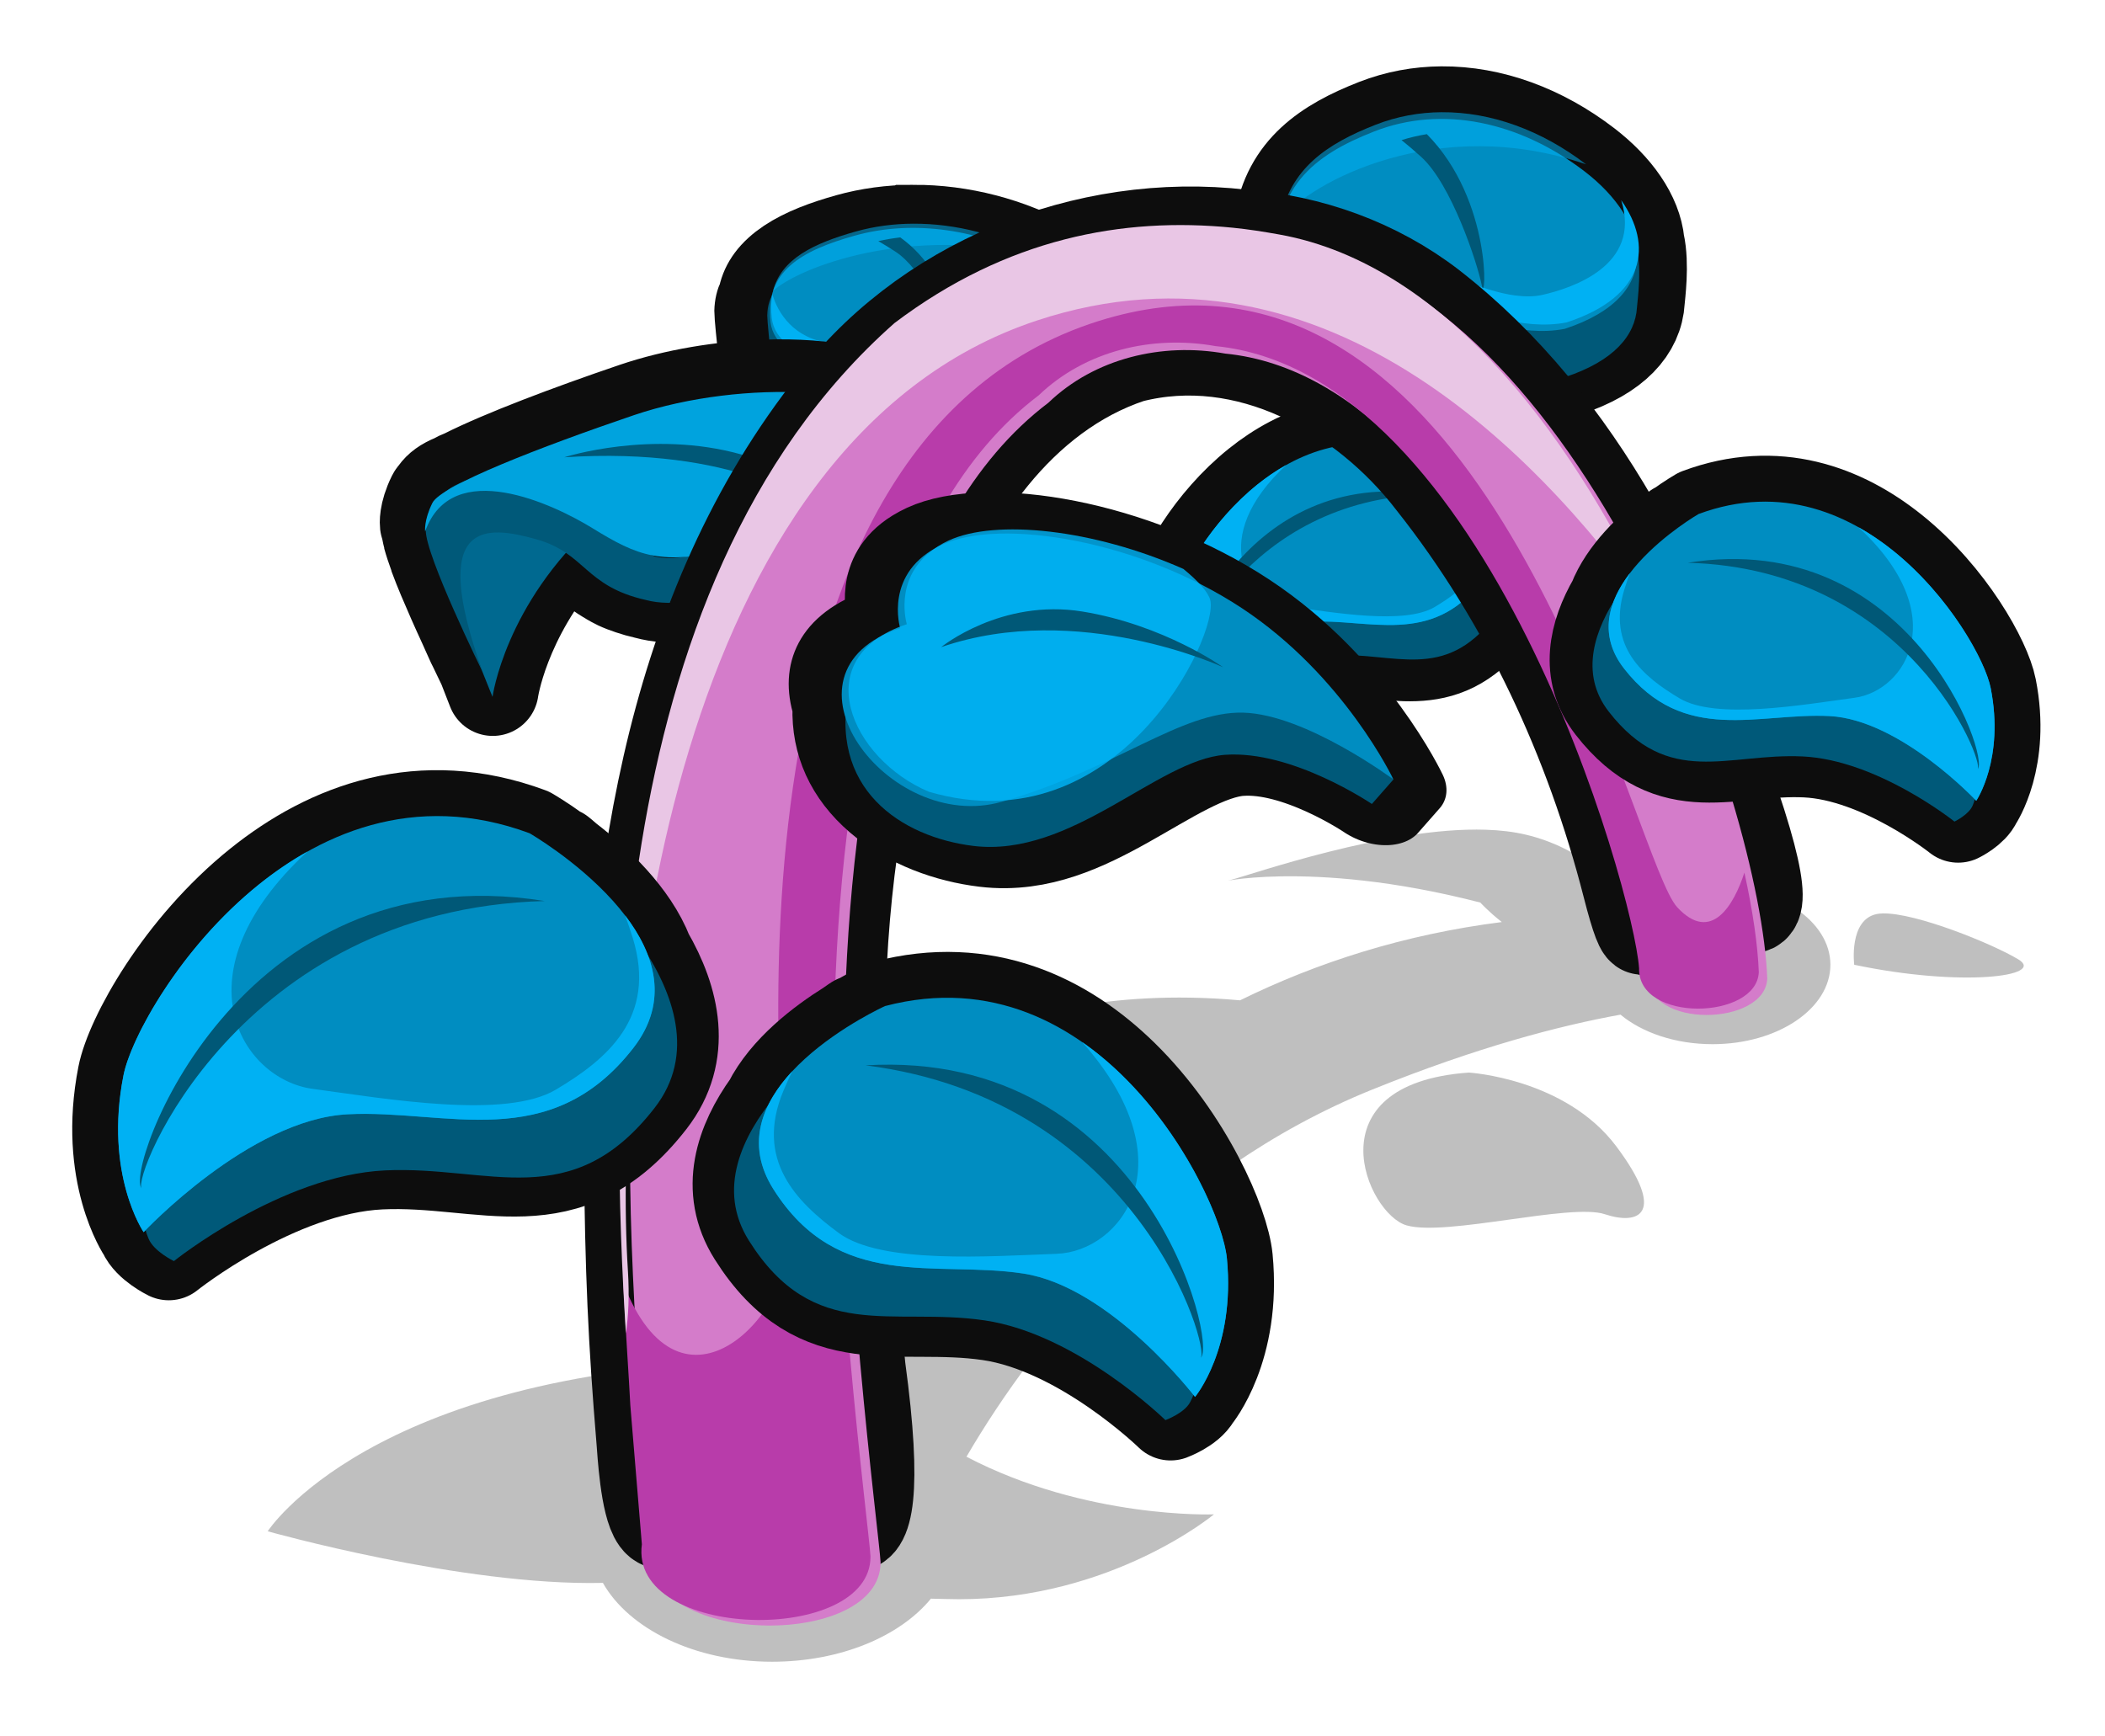 <?xml version="1.0" encoding="UTF-8" standalone="no"?><!-- Created with Inkscape (http://www.inkscape.org/) --><svg xmlns:dc="http://purl.org/dc/elements/1.1/" xmlns:cc="http://creativecommons.org/ns#" xmlns:rdf="http://www.w3.org/1999/02/22-rdf-syntax-ns#" xmlns:svg="http://www.w3.org/2000/svg" xmlns="http://www.w3.org/2000/svg" xmlns:sodipodi="http://sodipodi.sourceforge.net/DTD/sodipodi-0.dtd" xmlns:inkscape="http://www.inkscape.org/namespaces/inkscape" width="229.774" height="189.478" viewBox="0 0 60.794 50.133" version="1.1" id="svg23489" inkscape:version="0.48.5 r10040" sodipodi:docname="stalk_04.svg">
  <defs id="defs23483">
    <clipPath clipPathUnits="userSpaceOnUse" id="clipPath22932">
      <path style="opacity: 0.398; color: rgb(0, 0, 0); fill: rgb(186, 255, 81); fill-opacity: 1; fill-rule: nonzero; stroke: none; stroke-width: 0; marker: none; visibility: visible; display: inline; overflow: visible;" d="m 544.302,181.89 c 0.286,0.592 2.599,1.158 3.742,0.158 0.98,2.777 16.865,0 16.865,0 l 0,-16.172 -30.553,0 0,15.421 c 0,0 6.658,3.493 9.946,0.593 z" id="path22934" inkscape:connector-curvature="0" sodipodi:nodetypes="ccccccc"/>
    </clipPath>
    <clipPath clipPathUnits="userSpaceOnUse" id="clipPath22874">
      <path style="opacity: 0.398; color: rgb(0, 0, 0); fill: rgb(186, 255, 81); fill-opacity: 1; fill-rule: nonzero; stroke: none; stroke-width: 0; marker: none; visibility: visible; display: inline; overflow: visible;" d="m 507.964,172.041 c 5.636,4.145 4.409,7.038 4.245,7.426 -0.163,0.388 -0.454,0.846 -0.555,0.759 0,0 -0.231,1.394 -0.967,1.524 0,0 0.728,2.053 -3.233,2.911 -3.961,0.858 -12.088,-2.45 -11.762,-7.8 0.327,-5.35 9.005,-7.351 12.272,-4.819 z" id="path22876" inkscape:connector-curvature="0" sodipodi:nodetypes="csccssc"/>
    </clipPath>
    <clipPath clipPathUnits="userSpaceOnUse" id="clipPath22894">
      <path style="opacity: 0.398; color: rgb(0, 0, 0); fill: rgb(186, 255, 81); fill-opacity: 1; fill-rule: nonzero; stroke: none; stroke-width: 0; marker: none; visibility: visible; display: inline; overflow: visible;" d="m 519.134,181.843 c 1.53,1.079 2.218,-0.857 2.001,-1.062 0.082,0.041 1.96,0.653 4.329,-2.859 2.369,-3.512 0,-9.965 -8.005,-11.966 -8.005,-2.001 -11.272,3.471 -11.476,10.169 -0.204,6.698 5.758,9.271 9.761,9.72 4.002,0.449 3.39,-4.002 3.39,-4.002 z" id="path22896" inkscape:connector-curvature="0" sodipodi:nodetypes="ccssssc"/>
    </clipPath>
    <clipPath clipPathUnits="userSpaceOnUse" id="clipPath23263">
      <path style="opacity: 0.398; color: rgb(0, 0, 0); fill: rgb(186, 255, 81); fill-opacity: 1; fill-rule: nonzero; stroke: none; stroke-width: 0; marker: none; visibility: visible; display: inline; overflow: visible;" d="m 507.964,172.041 c 5.636,4.145 4.409,7.038 4.245,7.426 -0.163,0.388 -0.454,0.846 -0.555,0.759 0,0 -0.231,1.394 -0.967,1.524 0,0 0.728,2.053 -3.233,2.911 -3.961,0.858 -12.088,-2.45 -11.762,-7.8 0.327,-5.35 9.005,-7.351 12.272,-4.819 z" id="path23265" inkscape:connector-curvature="0" sodipodi:nodetypes="csccssc"/>
    </clipPath>
    <clipPath clipPathUnits="userSpaceOnUse" id="clipPath22907">
      <path style="opacity: 0.398; color: rgb(0, 0, 0); fill: rgb(186, 255, 81); fill-opacity: 1; fill-rule: nonzero; stroke: none; stroke-width: 0; marker: none; visibility: visible; display: inline; overflow: visible;" d="m 525.586,181.985 c 0.895,0.982 2.407,0.642 3.043,0.123 0.161,0.726 12.14,0.235 11.905,0 -0.235,-0.235 4.098,-23.832 0,-26.199 -4.098,-2.366 -15.111,0 -21.318,0 -6.208,0 -9.489,8.762 -8.084,14.003 1.404,5.241 4.818,7.158 7.007,9.979 2.189,2.821 7.449,2.094 7.449,2.094 z" id="path22909" inkscape:connector-curvature="0" sodipodi:nodetypes="ccsssssc"/>
    </clipPath>
    <clipPath clipPathUnits="userSpaceOnUse" id="clipPath23269">
      <path style="opacity: 0.398; color: rgb(0, 0, 0); fill: rgb(186, 255, 81); fill-opacity: 1; fill-rule: nonzero; stroke: none; stroke-width: 0; marker: none; visibility: visible; display: inline; overflow: visible;" d="m 525.586,181.985 c 0.895,0.982 2.407,0.642 3.043,0.123 0.161,0.726 12.14,0.235 11.905,0 -0.235,-0.235 4.098,-23.832 0,-26.199 -4.098,-2.366 -15.111,0 -21.318,0 -6.208,0 -9.489,8.762 -8.084,14.003 1.404,5.241 4.818,7.158 7.007,9.979 2.189,2.821 7.449,2.094 7.449,2.094 z" id="path23271" inkscape:connector-curvature="0" sodipodi:nodetypes="ccsssssc"/>
    </clipPath>
    <clipPath clipPathUnits="userSpaceOnUse" id="clipPath23273">
      <path style="opacity: 0.398; color: rgb(0, 0, 0); fill: rgb(186, 255, 81); fill-opacity: 1; fill-rule: nonzero; stroke: none; stroke-width: 0; marker: none; visibility: visible; display: inline; overflow: visible;" d="m 507.964,172.041 c 5.636,4.145 4.409,7.038 4.245,7.426 -0.163,0.388 -0.454,0.846 -0.555,0.759 0,0 -0.231,1.394 -0.967,1.524 0,0 0.728,2.053 -3.233,2.911 -3.961,0.858 -12.088,-2.45 -11.762,-7.8 0.327,-5.35 9.005,-7.351 12.272,-4.819 z" id="path23275" inkscape:connector-curvature="0" sodipodi:nodetypes="csccssc"/>
    </clipPath>
    <clipPath clipPathUnits="userSpaceOnUse" id="clipPath23277">
      <path style="opacity: 0.398; color: rgb(0, 0, 0); fill: rgb(186, 255, 81); fill-opacity: 1; fill-rule: nonzero; stroke: none; stroke-width: 0; marker: none; visibility: visible; display: inline; overflow: visible;" d="m 519.134,181.843 c 1.53,1.079 2.218,-0.857 2.001,-1.062 0.082,0.041 1.96,0.653 4.329,-2.859 2.369,-3.512 0,-9.965 -8.005,-11.966 -8.005,-2.001 -11.272,3.471 -11.476,10.169 -0.204,6.698 5.758,9.271 9.761,9.72 4.002,0.449 3.39,-4.002 3.39,-4.002 z" id="path23279" inkscape:connector-curvature="0" sodipodi:nodetypes="ccssssc"/>
    </clipPath>
    <clipPath clipPathUnits="userSpaceOnUse" id="clipPath23281">
      <path style="opacity: 0.398; color: rgb(0, 0, 0); fill: rgb(186, 255, 81); fill-opacity: 1; fill-rule: nonzero; stroke: none; stroke-width: 0; marker: none; visibility: visible; display: inline; overflow: visible;" d="m 525.586,181.985 c 0.895,0.982 2.407,0.642 3.043,0.123 0.161,0.726 12.14,0.235 11.905,0 -0.235,-0.235 4.098,-23.832 0,-26.199 -4.098,-2.366 -15.111,0 -21.318,0 -6.208,0 -9.489,8.762 -8.084,14.003 1.404,5.241 4.818,7.158 7.007,9.979 2.189,2.821 7.449,2.094 7.449,2.094 z" id="path23283" inkscape:connector-curvature="0" sodipodi:nodetypes="ccsssssc"/>
    </clipPath>
    <clipPath clipPathUnits="userSpaceOnUse" id="clipPath23285">
      <path style="opacity: 0.398; color: rgb(0, 0, 0); fill: rgb(186, 255, 81); fill-opacity: 1; fill-rule: nonzero; stroke: none; stroke-width: 0; marker: none; visibility: visible; display: inline; overflow: visible;" d="m 544.302,181.89 c 0.286,0.592 2.599,1.158 3.742,0.158 0.98,2.777 16.865,0 16.865,0 l 0,-16.172 -30.553,0 0,15.421 c 0,0 6.658,3.493 9.946,0.593 z" id="path23287" inkscape:connector-curvature="0" sodipodi:nodetypes="ccccccc"/>
    </clipPath>
    <clipPath clipPathUnits="userSpaceOnUse" id="clipPath23289">
      <path style="opacity: 0.398; color: rgb(0, 0, 0); fill: rgb(186, 255, 81); fill-opacity: 1; fill-rule: nonzero; stroke: none; stroke-width: 0; marker: none; visibility: visible; display: inline; overflow: visible;" d="m 507.964,172.041 c 5.636,4.145 4.409,7.038 4.245,7.426 -0.163,0.388 -0.454,0.846 -0.555,0.759 0,0 -0.231,1.394 -0.967,1.524 0,0 0.728,2.053 -3.233,2.911 -3.961,0.858 -12.088,-2.45 -11.762,-7.8 0.327,-5.35 9.005,-7.351 12.272,-4.819 z" id="path23291" inkscape:connector-curvature="0" sodipodi:nodetypes="csccssc"/>
    </clipPath>
    <clipPath clipPathUnits="userSpaceOnUse" id="clipPath22919">
      <path style="opacity: 0.398; color: rgb(0, 0, 0); fill: rgb(186, 255, 81); fill-opacity: 1; fill-rule: nonzero; stroke: none; stroke-width: 0; marker: none; visibility: visible; display: inline; overflow: visible;" d="m 533.244,180.679 c -0.163,1.164 0.51,2.001 2.001,1.205 -1.743,1.502 -0.716,1.262 1.421,3.052 2.137,1.79 11.493,0.982 12.129,0.52 0.635,-0.462 8.028,-6.411 8.086,-8.663 0.058,-2.252 -1.906,-15.017 -5.198,-17.789 -3.292,-2.772 -16.46,-0.578 -19.752,-0.058 -3.292,0.52 -10.165,5.718 -9.934,5.776 0.231,0.058 2.83,15.421 2.772,15.652 -0.058,0.231 2.426,4.158 2.83,3.927 0.404,-0.231 3.951,-3.172 3.951,-3.172 0,0 1.592,0.899 1.694,-0.449 z" id="path22921" inkscape:connector-curvature="0" sodipodi:nodetypes="ccsssssssscc"/>
    </clipPath>
    <clipPath clipPathUnits="userSpaceOnUse" id="clipPath23295">
      <path style="opacity: 0.398; color: rgb(0, 0, 0); fill: rgb(186, 255, 81); fill-opacity: 1; fill-rule: nonzero; stroke: none; stroke-width: 0; marker: none; visibility: visible; display: inline; overflow: visible;" d="m 525.586,181.985 c 0.895,0.982 2.407,0.642 3.043,0.123 0.161,0.726 12.14,0.235 11.905,0 -0.235,-0.235 4.098,-23.832 0,-26.199 -4.098,-2.366 -15.111,0 -21.318,0 -6.208,0 -9.489,8.762 -8.084,14.003 1.404,5.241 4.818,7.158 7.007,9.979 2.189,2.821 7.449,2.094 7.449,2.094 z" id="path23297" inkscape:connector-curvature="0" sodipodi:nodetypes="ccsssssc"/>
    </clipPath>
    <clipPath clipPathUnits="userSpaceOnUse" id="clipPath23299">
      <path style="opacity: 0.398; color: rgb(0, 0, 0); fill: rgb(186, 255, 81); fill-opacity: 1; fill-rule: nonzero; stroke: none; stroke-width: 0; marker: none; visibility: visible; display: inline; overflow: visible;" d="m 525.586,181.985 c 0.895,0.982 2.407,0.642 3.043,0.123 0.161,0.726 12.14,0.235 11.905,0 -0.235,-0.235 4.098,-23.832 0,-26.199 -4.098,-2.366 -15.111,0 -21.318,0 -6.208,0 -9.489,8.762 -8.084,14.003 1.404,5.241 4.818,7.158 7.007,9.979 2.189,2.821 7.449,2.094 7.449,2.094 z" id="path23301" inkscape:connector-curvature="0" sodipodi:nodetypes="ccsssssc"/>
    </clipPath>
  </defs>
  <sodipodi:namedview id="base" pagecolor="#7d848b" bordercolor="#666666" borderopacity="1.0" inkscape:pageopacity="0" inkscape:pageshadow="2" inkscape:zoom="0.8098268" inkscape:cx="-51.89741" inkscape:cy="23.278638" inkscape:document-units="px" inkscape:current-layer="layer1" showgrid="false" inkscape:pagecheckerboard="false" showborder="true" units="px" inkscape:window-width="1920" inkscape:window-height="1017" inkscape:window-x="-8" inkscape:window-y="-8" inkscape:window-maximized="1" inkscape:showpageshadow="false" guidetolerance="28" fit-margin-top="8" fit-margin-left="8" fit-margin-right="8" fit-margin-bottom="8">
    <inkscape:grid type="xygrid" id="grid24034" spacingx="1px" spacingy="1px" empspacing="8" visible="true" enabled="true" snapvisiblegridlinesonly="true" originx="-518.756px" originy="362.882px"/>
  </sodipodi:namedview>
  <g inkscape:label="Layer 1" inkscape:groupmode="layer" id="layer1" transform="translate(-137.254,-342.88)">
    <g id="g33946" gds_color="leaves" gds_switchable="leaves">
      <g transform="matrix(-0.725,0,0,0.521,369.785,378.369)" id="g30741">
        <path inkscape:connector-curvature="0" style="color: rgb(0, 0, 0); fill: rgb(0, 89, 121); fill-opacity: 1; fill-rule: nonzero; stroke: rgb(13, 13, 13); stroke-width: 16.275; stroke-miterlimit: 4; stroke-opacity: 1; stroke-dasharray: none; marker: none; visibility: visible; display: inline; overflow: visible;" d="m -134.812,-565.281 c -6.447,-0.044 -13.058,2.356 -18.906,6.844 -3.918,3.007 -6.504,6.693 -6.844,10.219 -0.644,2.823 -0.074,6.865 -0.031,7.594 0.213,3.66 3.012,7.015 9.438,9.125 5.935,1.187 12.469,-1.781 12.469,-1.781 0,0 2.377,2.782 7.125,3.969 4.748,1.187 17.209,-0.609 18,-9.906 0.077,-0.907 0.515,-6.9 0.5,-7.719 -0.027,-1.58 -0.264,-2.829 -0.625,-3.844 -1.089,-6.974 -6.006,-10.33 -12.531,-12.875 -2.766,-1.079 -5.663,-1.605 -8.594,-1.625 z" transform="matrix(0.265,0,0,0.265,320.082,94.084)" id="path30743"/>
        <path sodipodi:nodetypes="cssssssscc" inkscape:connector-curvature="0" id="path30745" d="m 280.09,-46.539 c -1.7,-0.558 -2.442,-1.451 -2.498,-2.419 -0.012,-0.211 -0.201,-1.473 0.058,-2.212 0.284,-0.809 0.834,-0.114 1.756,-0.821 2.251,-1.727 4.937,-2.3 7.279,-1.386 1.933,0.754 3.443,0.417 3.483,2.752 0.004,0.217 -0.109,1.805 -0.129,2.045 -0.209,2.46 -3.51,2.931 -4.767,2.617 -1.256,-0.314 -1.884,-1.047 -1.884,-1.047 0,0 -1.727,0.785 -3.297,0.471 z" style="color: rgb(0, 0, 0); fill: rgb(0, 89, 121); fill-opacity: 1; fill-rule: nonzero; stroke: none; stroke-width: 0; marker: none; visibility: visible; display: inline; overflow: visible;"/>
        <path style="color: rgb(0, 0, 0); fill: rgb(0, 141, 193); fill-opacity: 1; fill-rule: nonzero; stroke: none; stroke-width: 0; marker: none; visibility: visible; display: inline; overflow: visible;" d="m 280.09,-48.214 c -3.507,-1.151 -2.935,-3.725 -0.684,-5.452 2.251,-1.727 4.937,-2.3 7.279,-1.386 2.113,0.824 3.594,1.97 3.353,4.797 -0.209,2.46 -3.51,2.931 -4.767,2.617 -1.256,-0.314 -1.884,-1.047 -1.884,-1.047 0,0 -1.727,0.785 -3.297,0.471 z" id="path30747" inkscape:connector-curvature="0" sodipodi:nodetypes="csssscc"/>
        <path inkscape:connector-curvature="0" style="opacity: 0.544; color: rgb(0, 0, 0); fill: rgb(0, 177, 243); fill-opacity: 1; fill-rule: nonzero; stroke: none; stroke-width: 0; marker: none; visibility: visible; display: inline; overflow: visible;" d="m -134.812,-565.281 c -6.434,-0.044 -13.036,2.342 -18.875,6.812 19.354,-6.631 35.971,2.242 39.938,7.25 -1.225,-6.677 -6.082,-9.946 -12.469,-12.438 -2.766,-1.079 -5.663,-1.605 -8.594,-1.625 z" transform="matrix(0.265,0,0,0.265,320.082,94.084)" id="path30749"/>
        <path style="color: rgb(0, 0, 0); fill: rgb(0, 177, 243); fill-opacity: 1; fill-rule: nonzero; stroke: none; stroke-width: 0; marker: none; visibility: visible; display: inline; overflow: visible;" d="m -158.281,-553.781 c -4.146,5.875 -3.236,12.567 7.125,15.969 5.935,1.187 12.469,-1.781 12.469,-1.781 0,0 2.377,2.751 7.125,3.938 4.748,1.187 17.209,-0.577 18,-9.875 0.158,-1.853 0.118,-3.502 -0.094,-5 -0.793,3.909 -3.215,9.299 -8.686,10.217 -11.863,1.992 -14.939,-3.249 -14.939,-3.249 0,0 -6.335,3.145 -10.688,2.156 -3.766,-0.856 -13.015,-3.785 -10.312,-12.375 z" transform="matrix(0.265,0,0,0.265,320.082,94.084)" id="path30751" inkscape:connector-curvature="0" sodipodi:nodetypes="cccsscscsc"/>
        <path inkscape:connector-curvature="0" style="color: rgb(0, 0, 0); fill: rgb(0, 88, 119); fill-opacity: 1; fill-rule: nonzero; stroke: none; stroke-width: 0; marker: none; visibility: visible; display: inline; overflow: visible;" d="m 284.869,-54.956 c -2.283,2.31 -2.049,5.972 -1.902,5.234 0.157,-0.785 1.053,-3.506 2.1,-4.448 0.262,-0.236 0.486,-0.427 0.678,-0.579 -0.289,-0.093 -0.58,-0.157 -0.876,-0.207 z" id="path30753"/>
      </g>
      <g transform="matrix(1.097,0,0,1.097,-230.157,585.015)" id="g32090">
        <g transform="matrix(-0.532,-0.014,0.047,0.787,485.192,-187.079)" id="g32018">
          <g id="g32020" transform="translate(-2.073,2.813)">
            <path id="path32022" transform="matrix(-0.498,-0.009,0.03,0.337,-7.972,285.022)" d="m -563.75,-944.969 c -4.199,0.145 -8.887,0.874 -13.031,2.281 -6.455,2.192 -13.082,4.686 -16.875,6.594 -0.383,0.146 -0.737,0.317 -1.062,0.5 -0.931,0.378 -1.453,0.78 -1.812,1.281 -0.084,0.116 -0.185,0.212 -0.25,0.344 -0.431,0.868 -0.616,1.576 -0.688,2.062 -0.068,0.458 -0.035,0.714 -0.031,0.75 0.006,-0.018 0.023,-0.021 0.031,-0.031 0.008,-0.022 0.023,-0.041 0.031,-0.062 -0.006,0.251 0.057,0.586 0.156,1 0.021,0.087 0.038,0.157 0.062,0.25 0.006,0.022 -0.006,0.04 0,0.062 0.142,0.525 0.35,1.141 0.594,1.812 0.016,0.045 0.015,0.079 0.031,0.125 0.496,1.352 1.176,2.918 1.844,4.438 0.384,0.873 0.699,1.555 1.062,2.344 0.288,0.624 0.603,1.367 0.844,1.875 0.051,0.107 0.14,0.274 0.188,0.375 0.391,0.82 0.762,1.584 0.812,1.688 0.007,0.014 0.094,0.188 0.094,0.188 0.54,1.367 0.938,2.406 0.938,2.406 0,0 0.975,-7.091 7.312,-14.312 0.287,0.196 0.554,0.416 0.812,0.625 0.073,0.06 0.147,0.127 0.219,0.188 0.179,0.149 0.356,0.285 0.531,0.438 0.158,0.137 0.309,0.268 0.469,0.406 0.095,0.082 0.185,0.168 0.281,0.25 0.249,0.212 0.507,0.419 0.781,0.625 0.041,0.031 0.083,0.063 0.125,0.094 0.251,0.184 0.527,0.356 0.812,0.531 0.105,0.065 0.201,0.124 0.312,0.188 0.24,0.137 0.477,0.279 0.75,0.406 0.39,0.184 0.809,0.341 1.281,0.5 0.472,0.159 0.99,0.309 1.562,0.438 0.335,0.091 0.658,0.16 1,0.219 0.011,10e-4 0.021,-10e-4 0.031,0 2.795,0.475 5.777,-0.092 8.344,-1.281 3.748,-1.252 7.386,-3.127 9.5,-4.438 2.926,-1.814 5.491,-4.824 5.719,-5.906 0.977,-4.095 -0.11,-5.756 -0.75,-6.344 -0.004,-0.014 -0.027,-0.018 -0.031,-0.031 -0.593,-2.009 -5.743,-3.091 -12,-2.875 z m -11.125,16.219 c 0.419,0.079 0.86,0.127 1.312,0.156 0.368,0.024 0.726,0.042 1.125,0.031 0.107,-0.002 0.203,0.005 0.312,0 -0.053,0.007 -0.104,0.026 -0.156,0.031 -0.021,0.002 -0.041,-0.002 -0.062,0 -0.336,0.034 -0.667,0.039 -1,0.031 -0.074,-0.002 -0.145,0.004 -0.219,0 -0.363,-0.018 -0.735,-0.052 -1.094,-0.125 -0.085,-0.035 -0.136,-0.09 -0.219,-0.125 z" style="color: rgb(0, 0, 0); fill: rgb(156, 237, 255); fill-opacity: 1; fill-rule: nonzero; stroke: rgb(13, 13, 13); stroke-width: 9.116; stroke-linecap: round; stroke-linejoin: round; stroke-miterlimit: 4; stroke-opacity: 1; stroke-dasharray: none; stroke-dashoffset: 37.6; marker: none; visibility: visible; display: inline; overflow: visible;" inkscape:connector-curvature="0"/>
            <path style="color: rgb(0, 0, 0); fill: rgb(0, 105, 144); fill-opacity: 1; fill-rule: nonzero; stroke: none; stroke-width: 0; marker: none; visibility: visible; display: inline; overflow: visible;" d="m -252.344,-444.141 c 17.905,10.631 21.262,22.381 21.262,22.381 0,0 9.512,-17.905 8.952,-22.94 -0.56,-5.036 -16.226,-6.155 -23.5,-5.595 -7.274,0.56 -6.714,6.155 -6.714,6.155 z" id="path32024" inkscape:connector-curvature="0" transform="matrix(0.265,0,0,0.265,320.082,94.084)"/>
          </g>
          <path style="color: rgb(0, 0, 0); fill: rgb(0, 89, 121); fill-opacity: 1; fill-rule: nonzero; stroke: none; stroke-width: 0; marker: none; visibility: visible; display: inline; overflow: visible;" d="m -314.803,-447.637 c 0,0 -4.533,1.284 -1.421,8.376 0.55,1.384 5.704,5.322 11.416,7.729 7.84,3.304 26.218,9.304 36.149,7.625 11.33,-1.539 10.716,-5.73 19.815,-7.312 9.1,-1.583 20.173,-2.355 11.469,17.031 0,0 9.489,-14.647 9.094,-17.812 -0.396,-3.165 -2.891,-6.751 -17.812,-4.75 -10.847,1.454 -9.754,3.297 -24.784,7.324 -5.784,0.7 -12.152,-1.328 -18.716,-4.168 -7.013,-3.034 -4.033,-8.068 -7.876,-9.83 z" transform="matrix(0.265,0,0,0.265,320.082,94.084)" id="path32026" inkscape:connector-curvature="0" sodipodi:nodetypes="ccscscsscscc"/>
          <path style="color: rgb(0, 0, 0); fill: rgb(0, 163, 222); fill-opacity: 1; fill-rule: nonzero; stroke: none; stroke-width: 0; marker: none; visibility: visible; display: inline; overflow: visible;" d="m -228.144,-431.831 c -5.875,-9.652 -24.425,-3.838 -31.333,-0.979 -8.113,3.357 -12.589,4.616 -25.738,2.098 -13.149,-2.518 -27.471,-9.403 -30.247,-15.666 -2.262,-5.103 25.787,-5.999 47.009,-0.849 17.882,4.34 36.812,9.52 38.631,11.758 1.818,2.238 1.679,3.637 1.679,3.637 z" id="path32028" inkscape:connector-curvature="0" transform="matrix(0.265,0,0,0.265,320.082,94.084)" sodipodi:nodetypes="csssssc"/>
        </g>
        <path inkscape:connector-curvature="0" id="path32030" d="m 349.778,-208.684 c 4.515,-0.296 6.588,1.258 6.292,1.258 -0.296,0 0.74,-0.666 -1.628,-1.332 -2.369,-0.666 -4.663,0.074 -4.663,0.074 z" style="color: rgb(0, 0, 0); fill: rgb(0, 88, 119); fill-opacity: 1; fill-rule: nonzero; stroke: none; stroke-width: 0; marker: none; visibility: visible; display: inline; overflow: visible;"/>
      </g>
      <g transform="matrix(-0.547,0.428,0.428,0.547,361.73,248.215)" id="g32004">
        <path inkscape:connector-curvature="0" style="color: rgb(0, 0, 0); fill: rgb(0, 89, 121); fill-opacity: 1; fill-rule: nonzero; stroke: rgb(13, 13, 13); stroke-width: 14.392; stroke-linejoin: round; stroke-miterlimit: 4; stroke-opacity: 1; stroke-dasharray: none; marker: none; visibility: visible; display: inline; overflow: visible;" d="m -38.938,-520.062 c -8.372,-0.101 -17.236,2.664 -22.875,11.844 0,0 -0.484,1.195 -1,3 -0.005,0.018 0.005,0.044 0,0.062 -0.036,0.058 -0.089,0.098 -0.125,0.156 0,0 -0.085,0.342 -0.188,0.906 -0.83,3.259 -1.551,7.855 -0.406,11.625 0.687,4.879 2.838,9.608 8.281,10.969 12.309,3.077 15.527,-5.304 23.5,-10.969 7.973,-5.665 20.844,-5.531 20.844,-5.531 0,0 0.898,-1.849 0.562,-3.094 0,0 -0.429,-6.564 -7.562,-12.719 -2.71,-2.338 -11.543,-6.136 -21.031,-6.25 z" transform="matrix(0.265,0,0,0.265,320.082,94.084)" id="path32006"/>
        <path sodipodi:nodetypes="csscssc" inkscape:connector-curvature="0" id="path32008" d="m 303.427,-39.528 c 3.183,-5.181 10.567,-2.571 11.917,-1.406 1.252,1.08 1.829,1.788 2.003,2.436 0.089,0.329 -0.153,0.821 -0.153,0.821 0,0 -3.405,-0.037 -5.514,1.462 -2.11,1.499 -2.961,3.72 -6.218,2.905 -3.257,-0.814 -2.036,-6.218 -2.036,-6.218 z" style="color: rgb(0, 0, 0); fill: rgb(0, 89, 121); fill-opacity: 1; fill-rule: nonzero; stroke: none; stroke-width: 0; marker: none; visibility: visible; display: inline; overflow: visible;"/>
        <path style="color: rgb(0, 0, 0); fill: rgb(0, 141, 193); fill-opacity: 1; fill-rule: nonzero; stroke: none; stroke-width: 0; marker: none; visibility: visible; display: inline; overflow: visible;" d="m -61.827,-508.206 c 12.03,-19.583 38.821,-9.996 43.922,-5.595 7.134,6.155 7.572,12.705 7.572,12.705 0,0 -14.286,-2.214 -21.84,3.101 -7.554,5.315 -12.589,14.687 -24.899,11.61 -12.309,-3.077 -4.756,-21.821 -4.756,-21.821 z" id="path32010" inkscape:connector-curvature="0" transform="matrix(0.265,0,0,0.265,320.082,94.084)" sodipodi:nodetypes="cscssc"/>
        <path inkscape:connector-curvature="0" style="color: rgb(0, 0, 0); fill: rgb(0, 177, 243); fill-opacity: 1; fill-rule: nonzero; stroke: none; stroke-width: 0; marker: none; visibility: visible; display: inline; overflow: visible;" d="m -38.938,-520.062 c -1.811,-0.022 -3.648,0.092 -5.469,0.375 16.839,1.371 17.999,12.993 13.344,17.781 -4.896,5.036 -12.451,13.426 -17.906,14.125 -5.455,0.699 -11.609,0.555 -14.406,-6.719 -0.298,-0.774 -0.534,-1.459 -0.75,-2.125 0.057,4.495 1.639,8.894 7.062,10.25 12.309,3.077 17.321,-6.31 24.875,-11.625 7.554,-5.315 21.844,-3.094 21.844,-3.094 0,0 -0.429,-6.564 -7.562,-12.719 -2.71,-2.338 -11.543,-6.136 -21.031,-6.25 z" transform="matrix(0.265,0,0,0.265,320.082,94.084)" id="path32012"/>
        <path style="color: rgb(0, 0, 0); fill: rgb(0, 88, 119); fill-opacity: 1; fill-rule: nonzero; stroke: none; stroke-width: 0; marker: none; visibility: visible; display: inline; overflow: visible;" d="m -59.029,-502.331 c 19.922,-21.497 46.688,-4.329 46.3,-2.098 0.177,-1.359 -23.211,-15.038 -46.3,2.098 z" id="path32014" inkscape:connector-curvature="0" transform="matrix(0.265,0,0,0.265,320.082,94.084)" sodipodi:nodetypes="ccc"/>
      </g>
      <g transform="matrix(-0.834,0,0,0.834,416.043,392.588)" id="g32205">
        <path inkscape:connector-curvature="0" style="color: rgb(0, 0, 0); fill: rgb(0, 89, 121); fill-opacity: 1; fill-rule: nonzero; stroke: rgb(13, 13, 13); stroke-width: 11.991; stroke-miterlimit: 4; stroke-opacity: 1; stroke-dasharray: none; marker: none; visibility: visible; display: inline; overflow: visible;" d="m -134.812,-565.281 c -6.447,-0.044 -13.058,2.356 -18.906,6.844 -3.918,3.007 -6.504,6.693 -6.844,10.219 -0.644,2.823 -0.074,6.865 -0.031,7.594 0.213,3.66 3.012,7.015 9.438,9.125 5.935,1.187 12.469,-1.781 12.469,-1.781 0,0 2.377,2.782 7.125,3.969 4.748,1.187 17.209,-0.609 18,-9.906 0.077,-0.907 0.515,-6.9 0.5,-7.719 -0.027,-1.58 -0.264,-2.829 -0.625,-3.844 -1.089,-6.974 -6.006,-10.33 -12.531,-12.875 -2.766,-1.079 -5.663,-1.605 -8.594,-1.625 z" transform="matrix(0.265,0,0,0.265,320.082,94.084)" id="path32207"/>
        <path sodipodi:nodetypes="cssssssscc" inkscape:connector-curvature="0" id="path32209" d="m 280.09,-46.539 c -1.7,-0.558 -2.442,-1.451 -2.498,-2.419 -0.012,-0.211 -0.201,-1.473 0.058,-2.212 0.284,-0.809 0.834,-0.114 1.756,-0.821 2.251,-1.727 4.937,-2.3 7.279,-1.386 1.933,0.754 3.443,0.417 3.483,2.752 0.004,0.217 -0.109,1.805 -0.129,2.045 -0.209,2.46 -3.51,2.931 -4.767,2.617 -1.256,-0.314 -1.884,-1.047 -1.884,-1.047 0,0 -1.727,0.785 -3.297,0.471 z" style="color: rgb(0, 0, 0); fill: rgb(0, 89, 121); fill-opacity: 1; fill-rule: nonzero; stroke: none; stroke-width: 0; marker: none; visibility: visible; display: inline; overflow: visible;"/>
        <path style="color: rgb(0, 0, 0); fill: rgb(0, 141, 193); fill-opacity: 1; fill-rule: nonzero; stroke: none; stroke-width: 0; marker: none; visibility: visible; display: inline; overflow: visible;" d="m 280.09,-48.214 c -3.507,-1.151 -2.935,-3.725 -0.684,-5.452 2.251,-1.727 4.937,-2.3 7.279,-1.386 2.113,0.824 3.594,1.97 3.353,4.797 -0.209,2.46 -3.51,2.931 -4.767,2.617 -1.256,-0.314 -1.884,-1.047 -1.884,-1.047 0,0 -1.727,0.785 -3.297,0.471 z" id="path32211" inkscape:connector-curvature="0" sodipodi:nodetypes="csssscc"/>
        <path inkscape:connector-curvature="0" style="opacity: 0.544; color: rgb(0, 0, 0); fill: rgb(0, 177, 243); fill-opacity: 1; fill-rule: nonzero; stroke: none; stroke-width: 0; marker: none; visibility: visible; display: inline; overflow: visible;" d="m -134.812,-565.281 c -6.434,-0.044 -13.036,2.342 -18.875,6.812 19.354,-6.631 35.971,2.242 39.938,7.25 -1.225,-6.677 -6.082,-9.946 -12.469,-12.438 -2.766,-1.079 -5.663,-1.605 -8.594,-1.625 z" transform="matrix(0.265,0,0,0.265,320.082,94.084)" id="path32213"/>
        <path style="color: rgb(0, 0, 0); fill: rgb(0, 177, 243); fill-opacity: 1; fill-rule: nonzero; stroke: none; stroke-width: 0; marker: none; visibility: visible; display: inline; overflow: visible;" d="m -158.281,-553.781 c -4.146,5.875 -3.236,12.567 7.125,15.969 5.935,1.187 12.469,-1.781 12.469,-1.781 0,0 2.377,2.751 7.125,3.938 4.748,1.187 17.209,-0.577 18,-9.875 0.158,-1.853 0.118,-3.502 -0.094,-5 -0.793,3.909 -3.215,9.299 -8.686,10.217 -11.863,1.992 -14.939,-3.249 -14.939,-3.249 0,0 -6.335,3.145 -10.688,2.156 -3.766,-0.856 -13.015,-3.785 -10.312,-12.375 z" transform="matrix(0.265,0,0,0.265,320.082,94.084)" id="path32215" inkscape:connector-curvature="0" sodipodi:nodetypes="cccsscscsc"/>
        <path inkscape:connector-curvature="0" style="color: rgb(0, 0, 0); fill: rgb(0, 88, 119); fill-opacity: 1; fill-rule: nonzero; stroke: none; stroke-width: 0; marker: none; visibility: visible; display: inline; overflow: visible;" d="m 284.869,-54.956 c -2.283,2.31 -2.049,5.972 -1.902,5.234 0.157,-0.785 1.053,-3.506 2.1,-4.448 0.262,-0.236 0.486,-0.427 0.678,-0.579 -0.289,-0.093 -0.58,-0.157 -0.876,-0.207 z" id="path32217"/>
      </g>
    </g>
    <path style="opacity: 0.25; color: rgb(0, 0, 0); fill: rgb(0, 0, 0); fill-opacity: 1; fill-rule: nonzero; stroke: none; stroke-width: 0; marker: none; visibility: visible; display: inline; overflow: visible;" d="m 340.219,-133.531 c -10.729,-0.346 -25.652,4.929 -27.812,5.469 -2.47,0.617 8.048,-2.471 27.188,2.469 0,0 0.868,0.964 2.344,2.125 -10.668,1.352 -20.166,4.419 -28.531,8.531 -15.006,-1.355 -24.469,2.312 -24.469,2.312 0,0 4.143,3.952 8.812,7.438 -14.755,11.277 -24.372,25.173 -29.188,34.812 -3.627,-3.25 -8.625,-5.219 -8.625,-5.219 -41.367,1.235 -52.5,18.531 -52.5,18.531 0,0 21.207,5.986 36.531,5.625 2.827,5.008 9.995,8.594 18.438,8.594 7.461,0 13.953,-2.772 17.312,-6.875 1.017,0.016 1.988,0.062 3.062,0.062 16.67,0 27.781,-9.25 27.781,-9.25 0,0 -13.933,0.539 -26.969,-6.281 7.684,-13.162 22.143,-31.103 44.25,-40.031 11.416,-4.61 20.306,-6.936 27.031,-8.156 2.358,1.962 5.985,3.219 10.031,3.219 7.105,0 12.844,-3.882 12.844,-8.656 0,-4.774 -5.738,-8.625 -12.844,-8.625 -6.564,0 -7.056,-1.017 -7.844,3.25 -0.294,-0.009 -0.582,-0.025 -0.875,-0.031 -1.255,-3.319 -5.635,-7.365 -11.656,-8.781 -1.312,-0.309 -2.78,-0.482 -4.312,-0.531 z m 43.219,9.125 c -0.238,0.006 -0.432,0.024 -0.625,0.062 -3.087,0.617 -2.469,5.531 -2.469,5.531 11.731,2.47 20.962,1.258 17.875,-0.594 -2.894,-1.736 -11.209,-5.095 -14.781,-5 z m -45.094,17.344 c -17.288,1.235 -11.103,15.421 -6.781,16.656 4.322,1.235 17.889,-2.454 21.594,-1.219 3.704,1.235 6.807,0.003 1.25,-7.406 -5.557,-7.409 -16.062,-8.031 -16.062,-8.031 z" transform="matrix(0.265,0,0,0.265,90.014,402.232)" id="path34774" gds_color="shadow" inkscape:connector-curvature="0" gds_switchable="shadow"/>
    <g id="g31747" transform="matrix(1.086,0.107,-0.107,1.086,9.486,352.575)" gds_color="stalk">
      <path sodipodi:nodetypes="cccsccccccscccccc" inkscape:connector-curvature="0" id="path31736" d="m 148.971,-17.347 c -4.164,-0.074 -8.323,2.099 -10.451,5.713 -3.732,5.967 -3.927,13.34 -3.283,20.141 0.315,2.965 0.595,4.897 1.061,7.433 0.111,0.606 0.845,5.574 1.861,-2.085 0.949,3.268 1.572,1.661 2.464,1.319 0.486,2.286 2.782,4.868 1.218,-1.698 -1.444,-7.237 -2.36,-12.824 -0.667,-20.139 0.732,-2.893 2.336,-5.92 5.176,-7.186 2.976,-1.085 6.227,0.312 8.293,2.52 2.765,2.865 4.826,6.379 6.185,10.117 1.303,3.586 -0.086,-2.622 -0.569,-3.909 -0.19,1.277 0.777,-1.42 1.584,1.285 0.441,1.477 4.228,5.848 1.313,-0.361 -2.022,-4.525 -4.741,-9.069 -9.024,-11.772 -1.54,-0.961 -3.349,-1.417 -5.16,-1.377 z" style="color: rgb(0, 0, 0); fill: rgb(212, 124, 202); fill-opacity: 1; fill-rule: nonzero; stroke: rgb(13, 13, 13); stroke-width: 2.425; stroke-linejoin: round; stroke-miterlimit: 4; stroke-opacity: 1; stroke-dasharray: none; marker: none; visibility: visible; display: inline; overflow: visible;"/>
      <g id="g31729">
        <path style="color: rgb(0, 0, 0); fill: rgb(212, 124, 202); fill-opacity: 1; fill-rule: nonzero; stroke: none; stroke-width: 0; marker: none; visibility: visible; display: inline; overflow: visible;" d="m 140.333,-13.968 c -8.148,8.765 -4.804,24.769 -4.145,29.165 l 0.661,3.617 c -0.09,2.567 6.287,2.065 6.046,-0.273 -0.105,-0.68 -1.936,-8.545 -2.349,-14.051 -0.489,-6.52 0.028,-13.479 3.76,-16.924 1.106,-1.293 2.837,-1.887 4.528,-1.753 7.213,0 12.393,13.211 12.743,15.261 0.104,1.446 3.23,1.056 3.157,-0.206 C 164.111,-3.706 158.16,-16.661 150.218,-17.293 c -3.302,-0.263 -6.757,0.441 -9.885,3.325 z" id="path30444" inkscape:connector-curvature="0" sodipodi:nodetypes="ccccsccccsc"/>
        <path style="color: rgb(0, 0, 0); fill: rgb(184, 60, 170); fill-opacity: 1; fill-rule: nonzero; stroke: none; stroke-width: 0; marker: none; visibility: visible; display: inline; overflow: visible;" d="m -647.281,-413.188 c -3.737,0.031 -7.682,0.85 -11.844,2.625 -38.047,16.226 -23.491,83.926 -21.812,93.438 1.421,8.052 -8.761,21.293 -16,6.844 0.753,5.067 1.479,9.277 1.906,12.125 l 2.5,13.656 c -0.34,9.701 23.755,7.805 22.844,-1.031 -0.396,-2.572 -7.313,-32.284 -8.875,-53.094 -1.85,-24.644 0.115,-50.947 14.219,-63.969 4.179,-4.887 10.702,-7.132 17.094,-6.625 27.263,0 46.864,49.943 48.188,57.688 0.392,5.464 12.212,3.987 11.938,-0.781 -0.357,-2.612 -1.173,-5.961 -2.406,-9.75 -0.708,3.252 -2.567,7.451 -6.344,4.094 -4.485,-3.987 -20.979,-55.469 -51.406,-55.219 z" transform="matrix(0.265,0,0,0.265,320.082,94.084)" id="path31719" inkscape:connector-curvature="0"/>
        <path style="color: rgb(0, 0, 0); fill: rgb(233, 198, 229); fill-opacity: 1; fill-rule: nonzero; stroke: none; stroke-width: 0; marker: none; visibility: visible; display: inline; overflow: visible;" d="m -646.719,-421.156 c -11.023,-0.008 -22.312,3.245 -32.656,12.781 -27.416,29.495 -20.439,80.465 -16.812,103.062 0.084,-1.69 -0.008,-3.775 -0.406,-6.219 -3.917,-24.059 -3.937,-82.802 31.312,-98.469 28.045,-12.464 52.523,9.396 65.031,24.219 -9.885,-17.195 -24.582,-33.789 -41.75,-35.156 -1.56,-0.124 -3.144,-0.218 -4.719,-0.219 z" transform="matrix(0.265,0,0,0.265,320.082,94.084)" id="path31724" inkscape:connector-curvature="0"/>
      </g>
    </g>
    <g id="g33919" transform="translate(-0.578,0.231)" gds_color="leaves" gds_switchable="leaves">
      <g transform="matrix(-0.916,0.718,0.718,0.916,460.456,185.842)" id="g32054">
        <path inkscape:connector-curvature="0" style="color: rgb(0, 0, 0); fill: rgb(0, 89, 121); fill-opacity: 1; fill-rule: nonzero; stroke: rgb(13, 13, 13); stroke-width: 8.59; stroke-linejoin: round; stroke-miterlimit: 4; stroke-opacity: 1; stroke-dasharray: none; marker: none; visibility: visible; display: inline; overflow: visible;" d="m -38.938,-520.062 c -8.372,-0.101 -17.236,2.664 -22.875,11.844 0,0 -0.484,1.195 -1,3 -0.005,0.018 0.005,0.044 0,0.062 -0.036,0.058 -0.089,0.098 -0.125,0.156 0,0 -0.085,0.342 -0.188,0.906 -0.83,3.259 -1.551,7.855 -0.406,11.625 0.687,4.879 2.838,9.608 8.281,10.969 12.309,3.077 15.527,-5.304 23.5,-10.969 7.973,-5.665 20.844,-5.531 20.844,-5.531 0,0 0.898,-1.849 0.562,-3.094 0,0 -0.429,-6.564 -7.562,-12.719 -2.71,-2.338 -11.543,-6.136 -21.031,-6.25 z" transform="matrix(0.265,0,0,0.265,320.082,94.084)" id="path32056"/>
        <path sodipodi:nodetypes="csscssc" inkscape:connector-curvature="0" id="path32058" d="m 303.427,-39.528 c 3.183,-5.181 10.567,-2.571 11.917,-1.406 1.252,1.08 1.829,1.788 2.003,2.436 0.089,0.329 -0.153,0.821 -0.153,0.821 0,0 -3.405,-0.037 -5.514,1.462 -2.11,1.499 -2.961,3.72 -6.218,2.905 -3.257,-0.814 -2.036,-6.218 -2.036,-6.218 z" style="color: rgb(0, 0, 0); fill: rgb(0, 89, 121); fill-opacity: 1; fill-rule: nonzero; stroke: none; stroke-width: 0; marker: none; visibility: visible; display: inline; overflow: visible;"/>
        <path style="color: rgb(0, 0, 0); fill: rgb(0, 141, 193); fill-opacity: 1; fill-rule: nonzero; stroke: none; stroke-width: 0; marker: none; visibility: visible; display: inline; overflow: visible;" d="m -61.827,-508.206 c 12.03,-19.583 38.821,-9.996 43.922,-5.595 7.134,6.155 7.572,12.705 7.572,12.705 0,0 -14.286,-2.214 -21.84,3.101 -7.554,5.315 -12.589,14.687 -24.899,11.61 -12.309,-3.077 -4.756,-21.821 -4.756,-21.821 z" id="path32060" inkscape:connector-curvature="0" transform="matrix(0.265,0,0,0.265,320.082,94.084)" sodipodi:nodetypes="cscssc"/>
        <path inkscape:connector-curvature="0" style="color: rgb(0, 0, 0); fill: rgb(0, 177, 243); fill-opacity: 1; fill-rule: nonzero; stroke: none; stroke-width: 0; marker: none; visibility: visible; display: inline; overflow: visible;" d="m -38.938,-520.062 c -1.811,-0.022 -3.648,0.092 -5.469,0.375 16.839,1.371 17.999,12.993 13.344,17.781 -4.896,5.036 -12.451,13.426 -17.906,14.125 -5.455,0.699 -11.609,0.555 -14.406,-6.719 -0.298,-0.774 -0.534,-1.459 -0.75,-2.125 0.057,4.495 1.639,8.894 7.062,10.25 12.309,3.077 17.321,-6.31 24.875,-11.625 7.554,-5.315 21.844,-3.094 21.844,-3.094 0,0 -0.429,-6.564 -7.562,-12.719 -2.71,-2.338 -11.543,-6.136 -21.031,-6.25 z" transform="matrix(0.265,0,0,0.265,320.082,94.084)" id="path32062"/>
        <path style="color: rgb(0, 0, 0); fill: rgb(0, 88, 119); fill-opacity: 1; fill-rule: nonzero; stroke: none; stroke-width: 0; marker: none; visibility: visible; display: inline; overflow: visible;" d="m -59.029,-502.331 c 19.922,-21.497 46.688,-4.329 46.3,-2.098 0.177,-1.359 -23.211,-15.038 -46.3,2.098 z" id="path32064" inkscape:connector-curvature="0" transform="matrix(0.265,0,0,0.265,320.082,94.084)" sodipodi:nodetypes="ccc"/>
      </g>
      <g id="g31964" transform="matrix(0.756,0.723,-0.723,0.756,-95.549,182.821)">
        <path id="path31966" transform="matrix(0.265,0,0,0.265,320.082,94.084)" d="m -38.938,-520.062 c -8.372,-0.101 -17.236,2.664 -22.875,11.844 0,0 -0.484,1.195 -1,3 -0.005,0.018 0.005,0.044 0,0.062 -0.036,0.058 -0.089,0.098 -0.125,0.156 0,0 -0.085,0.342 -0.188,0.906 -0.83,3.259 -1.551,7.855 -0.406,11.625 0.687,4.879 2.838,9.608 8.281,10.969 12.309,3.077 15.527,-5.304 23.5,-10.969 7.973,-5.665 20.844,-5.531 20.844,-5.531 0,0 0.898,-1.849 0.562,-3.094 0,0 -0.429,-6.564 -7.562,-12.719 -2.71,-2.338 -11.543,-6.136 -21.031,-6.25 z" style="color: rgb(0, 0, 0); fill: rgb(0, 89, 121); fill-opacity: 1; fill-rule: nonzero; stroke: rgb(13, 13, 13); stroke-width: 9.555; stroke-linejoin: round; stroke-miterlimit: 4; stroke-opacity: 1; stroke-dasharray: none; marker: none; visibility: visible; display: inline; overflow: visible;" inkscape:connector-curvature="0"/>
        <path style="color: rgb(0, 0, 0); fill: rgb(0, 89, 121); fill-opacity: 1; fill-rule: nonzero; stroke: none; stroke-width: 0; marker: none; visibility: visible; display: inline; overflow: visible;" d="m 303.427,-39.528 c 3.183,-5.181 10.567,-2.571 11.917,-1.406 1.252,1.08 1.829,1.788 2.003,2.436 0.089,0.329 -0.153,0.821 -0.153,0.821 0,0 -3.405,-0.037 -5.514,1.462 -2.11,1.499 -2.961,3.72 -6.218,2.905 -3.257,-0.814 -2.036,-6.218 -2.036,-6.218 z" id="path31968" inkscape:connector-curvature="0" sodipodi:nodetypes="csscssc"/>
        <path sodipodi:nodetypes="cscssc" transform="matrix(0.265,0,0,0.265,320.082,94.084)" inkscape:connector-curvature="0" id="path31970" d="m -61.827,-508.206 c 12.03,-19.583 38.821,-9.996 43.922,-5.595 7.134,6.155 7.572,12.705 7.572,12.705 0,0 -14.286,-2.214 -21.84,3.101 -7.554,5.315 -12.589,14.687 -24.899,11.61 -12.309,-3.077 -4.756,-21.821 -4.756,-21.821 z" style="color: rgb(0, 0, 0); fill: rgb(0, 141, 193); fill-opacity: 1; fill-rule: nonzero; stroke: none; stroke-width: 0; marker: none; visibility: visible; display: inline; overflow: visible;"/>
        <path id="path31972" transform="matrix(0.265,0,0,0.265,320.082,94.084)" d="m -38.938,-520.062 c -1.811,-0.022 -3.648,0.092 -5.469,0.375 16.839,1.371 17.999,12.993 13.344,17.781 -4.896,5.036 -12.451,13.426 -17.906,14.125 -5.455,0.699 -11.609,0.555 -14.406,-6.719 -0.298,-0.774 -0.534,-1.459 -0.75,-2.125 0.057,4.495 1.639,8.894 7.062,10.25 12.309,3.077 17.321,-6.31 24.875,-11.625 7.554,-5.315 21.844,-3.094 21.844,-3.094 0,0 -0.429,-6.564 -7.562,-12.719 -2.71,-2.338 -11.543,-6.136 -21.031,-6.25 z" style="color: rgb(0, 0, 0); fill: rgb(0, 177, 243); fill-opacity: 1; fill-rule: nonzero; stroke: none; stroke-width: 0; marker: none; visibility: visible; display: inline; overflow: visible;" inkscape:connector-curvature="0"/>
        <path sodipodi:nodetypes="ccc" transform="matrix(0.265,0,0,0.265,320.082,94.084)" inkscape:connector-curvature="0" id="path31974" d="m -59.029,-502.331 c 19.922,-21.497 46.688,-4.329 46.3,-2.098 0.177,-1.359 -23.211,-15.038 -46.3,2.098 z" style="color: rgb(0, 0, 0); fill: rgb(0, 88, 119); fill-opacity: 1; fill-rule: nonzero; stroke: none; stroke-width: 0; marker: none; visibility: visible; display: inline; overflow: visible;"/>
      </g>
      <g id="g32042" transform="matrix(0.659,0.516,-0.516,0.659,-34.193,227.537)">
        <path id="path32044" transform="matrix(0.265,0,0,0.265,320.082,94.084)" d="m -38.938,-520.062 c -8.372,-0.101 -17.236,2.664 -22.875,11.844 0,0 -0.484,1.195 -1,3 -0.005,0.018 0.005,0.044 0,0.062 -0.036,0.058 -0.089,0.098 -0.125,0.156 0,0 -0.085,0.342 -0.188,0.906 -0.83,3.259 -1.551,7.855 -0.406,11.625 0.687,4.879 2.838,9.608 8.281,10.969 12.309,3.077 15.527,-5.304 23.5,-10.969 7.973,-5.665 20.844,-5.531 20.844,-5.531 0,0 0.898,-1.849 0.562,-3.094 0,0 -0.429,-6.564 -7.562,-12.719 -2.71,-2.338 -11.543,-6.136 -21.031,-6.25 z" style="color: rgb(0, 0, 0); fill: rgb(0, 89, 121); fill-opacity: 1; fill-rule: nonzero; stroke: rgb(13, 13, 13); stroke-width: 11.954; stroke-linejoin: round; stroke-miterlimit: 4; stroke-opacity: 1; stroke-dasharray: none; marker: none; visibility: visible; display: inline; overflow: visible;" inkscape:connector-curvature="0"/>
        <path style="color: rgb(0, 0, 0); fill: rgb(0, 89, 121); fill-opacity: 1; fill-rule: nonzero; stroke: none; stroke-width: 0; marker: none; visibility: visible; display: inline; overflow: visible;" d="m 303.427,-39.528 c 3.183,-5.181 10.567,-2.571 11.917,-1.406 1.252,1.08 1.829,1.788 2.003,2.436 0.089,0.329 -0.153,0.821 -0.153,0.821 0,0 -3.405,-0.037 -5.514,1.462 -2.11,1.499 -2.961,3.72 -6.218,2.905 -3.257,-0.814 -2.036,-6.218 -2.036,-6.218 z" id="path32046" inkscape:connector-curvature="0" sodipodi:nodetypes="csscssc"/>
        <path sodipodi:nodetypes="cscssc" transform="matrix(0.265,0,0,0.265,320.082,94.084)" inkscape:connector-curvature="0" id="path32048" d="m -61.827,-508.206 c 12.03,-19.583 38.821,-9.996 43.922,-5.595 7.134,6.155 7.572,12.705 7.572,12.705 0,0 -14.286,-2.214 -21.84,3.101 -7.554,5.315 -12.589,14.687 -24.899,11.61 -12.309,-3.077 -4.756,-21.821 -4.756,-21.821 z" style="color: rgb(0, 0, 0); fill: rgb(0, 141, 193); fill-opacity: 1; fill-rule: nonzero; stroke: none; stroke-width: 0; marker: none; visibility: visible; display: inline; overflow: visible;"/>
        <path id="path32050" transform="matrix(0.265,0,0,0.265,320.082,94.084)" d="m -38.938,-520.062 c -1.811,-0.022 -3.648,0.092 -5.469,0.375 16.839,1.371 17.999,12.993 13.344,17.781 -4.896,5.036 -12.451,13.426 -17.906,14.125 -5.455,0.699 -11.609,0.555 -14.406,-6.719 -0.298,-0.774 -0.534,-1.459 -0.75,-2.125 0.057,4.495 1.639,8.894 7.062,10.25 12.309,3.077 17.321,-6.31 24.875,-11.625 7.554,-5.315 21.844,-3.094 21.844,-3.094 0,0 -0.429,-6.564 -7.562,-12.719 -2.71,-2.338 -11.543,-6.136 -21.031,-6.25 z" style="color: rgb(0, 0, 0); fill: rgb(0, 177, 243); fill-opacity: 1; fill-rule: nonzero; stroke: none; stroke-width: 0; marker: none; visibility: visible; display: inline; overflow: visible;" inkscape:connector-curvature="0"/>
        <path sodipodi:nodetypes="ccc" transform="matrix(0.265,0,0,0.265,320.082,94.084)" inkscape:connector-curvature="0" id="path32052" d="m -59.029,-502.331 c 19.922,-21.497 46.688,-4.329 46.3,-2.098 0.177,-1.359 -23.211,-15.038 -46.3,2.098 z" style="color: rgb(0, 0, 0); fill: rgb(0, 88, 119); fill-opacity: 1; fill-rule: nonzero; stroke: none; stroke-width: 0; marker: none; visibility: visible; display: inline; overflow: visible;"/>
      </g>
      <g transform="matrix(0.615,-0.47,0.604,0.715,125.295,670.522)" id="g32361">
        <g id="g32349" transform="matrix(1,0.097,0.162,1.016,19.812,-49.593)">
          <path id="path32344" transform="matrix(0.265,0,0,0.265,320.082,94.084)" d="m -20.188,-1173.906 c -7.65,0.087 -11.469,6 -11.469,6 -7.113,-1.423 -12.276,1.516 -14.969,5.781 -9.006,8.114 -6.627,16.141 -1.25,20.75 8.308,7.122 27.316,2.377 34.438,5.938 7.122,3.561 9.094,13.844 9.094,13.844 l 4.75,-1.187 c 0,0 6.332,-13.475 3.562,-26.531 -2.769,-13.056 -13.858,-23.74 -22.562,-24.531 -0.544,-0.049 -1.084,-0.068 -1.594,-0.062 z" style="color: rgb(0, 0, 0); fill: rgb(0, 89, 121); fill-opacity: 1; fill-rule: nonzero; stroke: rgb(13, 13, 13); stroke-width: 11.752; stroke-linejoin: round; stroke-miterlimit: 4; stroke-opacity: 1; stroke-dasharray: none; marker: none; visibility: visible; display: inline; overflow: visible;" inkscape:connector-curvature="0"/>
          <path sodipodi:nodetypes="cscccssc" transform="matrix(0.265,0,0,0.265,320.082,94.084)" inkscape:connector-curvature="0" id="path32340" d="m -42.729,-1165.124 c -13.452,9.1 -11.189,18.557 -5.143,23.738 8.308,7.122 27.299,2.374 34.421,5.935 7.122,3.561 9.1,13.848 9.1,13.848 l 4.748,-1.187 c 0,0 0.396,-8.308 -7.517,-16.617 -7.913,-8.308 -26.112,-1.583 -36.003,-7.517 -9.891,-5.935 0.396,-18.199 0.396,-18.199 z" style="color: rgb(0, 0, 0); fill: rgb(0, 89, 121); fill-opacity: 1; fill-rule: nonzero; stroke: none; stroke-width: 0; marker: none; visibility: visible; display: inline; overflow: visible;"/>
          <path transform="matrix(0.265,0,0,0.265,320.082,94.084)" inkscape:connector-curvature="0" id="path32342" d="m -31.651,-1167.894 c -17.804,-3.561 -23.343,20.178 -8.704,23.738 14.639,3.561 27.299,1.583 33.234,5.539 5.935,3.956 7.517,15.826 7.517,15.826 0,0 6.33,-13.452 3.561,-26.508 -2.769,-13.056 -13.847,-23.738 -22.552,-24.53 -8.704,-0.791 -13.056,5.935 -13.056,5.935 z" style="color: rgb(0, 0, 0); fill: rgb(0, 141, 193); fill-opacity: 1; fill-rule: nonzero; stroke: none; stroke-width: 0; marker: none; visibility: visible; display: inline; overflow: visible;"/>
          <path style="opacity: 0.81; color: rgb(0, 0, 0); fill: rgb(0, 182, 249); fill-opacity: 1; fill-rule: nonzero; stroke: none; stroke-width: 0; marker: none; visibility: visible; display: inline; overflow: visible;" d="m -79.031,-1259.062 c -6.542,0.124 -9.031,5.031 -9.031,5.031 -13.964,-4.057 -18.269,8.551 -12.875,17.062 15.381,18.563 45.58,6.071 47.781,2.219 0.495,-0.867 0.436,-2.59 -0.062,-4.781 -6.058,-10.042 -15.679,-17.963 -22.75,-19.281 -1.104,-0.206 -2.128,-0.268 -3.062,-0.25 z" transform="matrix(0.269,-0.026,-0.043,0.265,281.745,114.621)" id="path32358" inkscape:connector-curvature="0" sodipodi:nodetypes="cccsccc"/>
        </g>
        <path style="color: rgb(0, 0, 0); fill: rgb(0, 88, 119); fill-opacity: 1; fill-rule: nonzero; stroke: none; stroke-width: 0; marker: none; visibility: visible; display: inline; overflow: visible;" d="m -85.886,-1249.291 c 19.024,5.315 28.536,21.821 28.536,21.821 0,0 -2.518,-8.113 -10.071,-15.107 -7.554,-6.994 -18.464,-6.714 -18.464,-6.714 z" id="path32354" inkscape:connector-curvature="0" transform="matrix(0.265,0,0,0.265,320.082,94.084)"/>
      </g>
    </g>
  </g>
</svg>